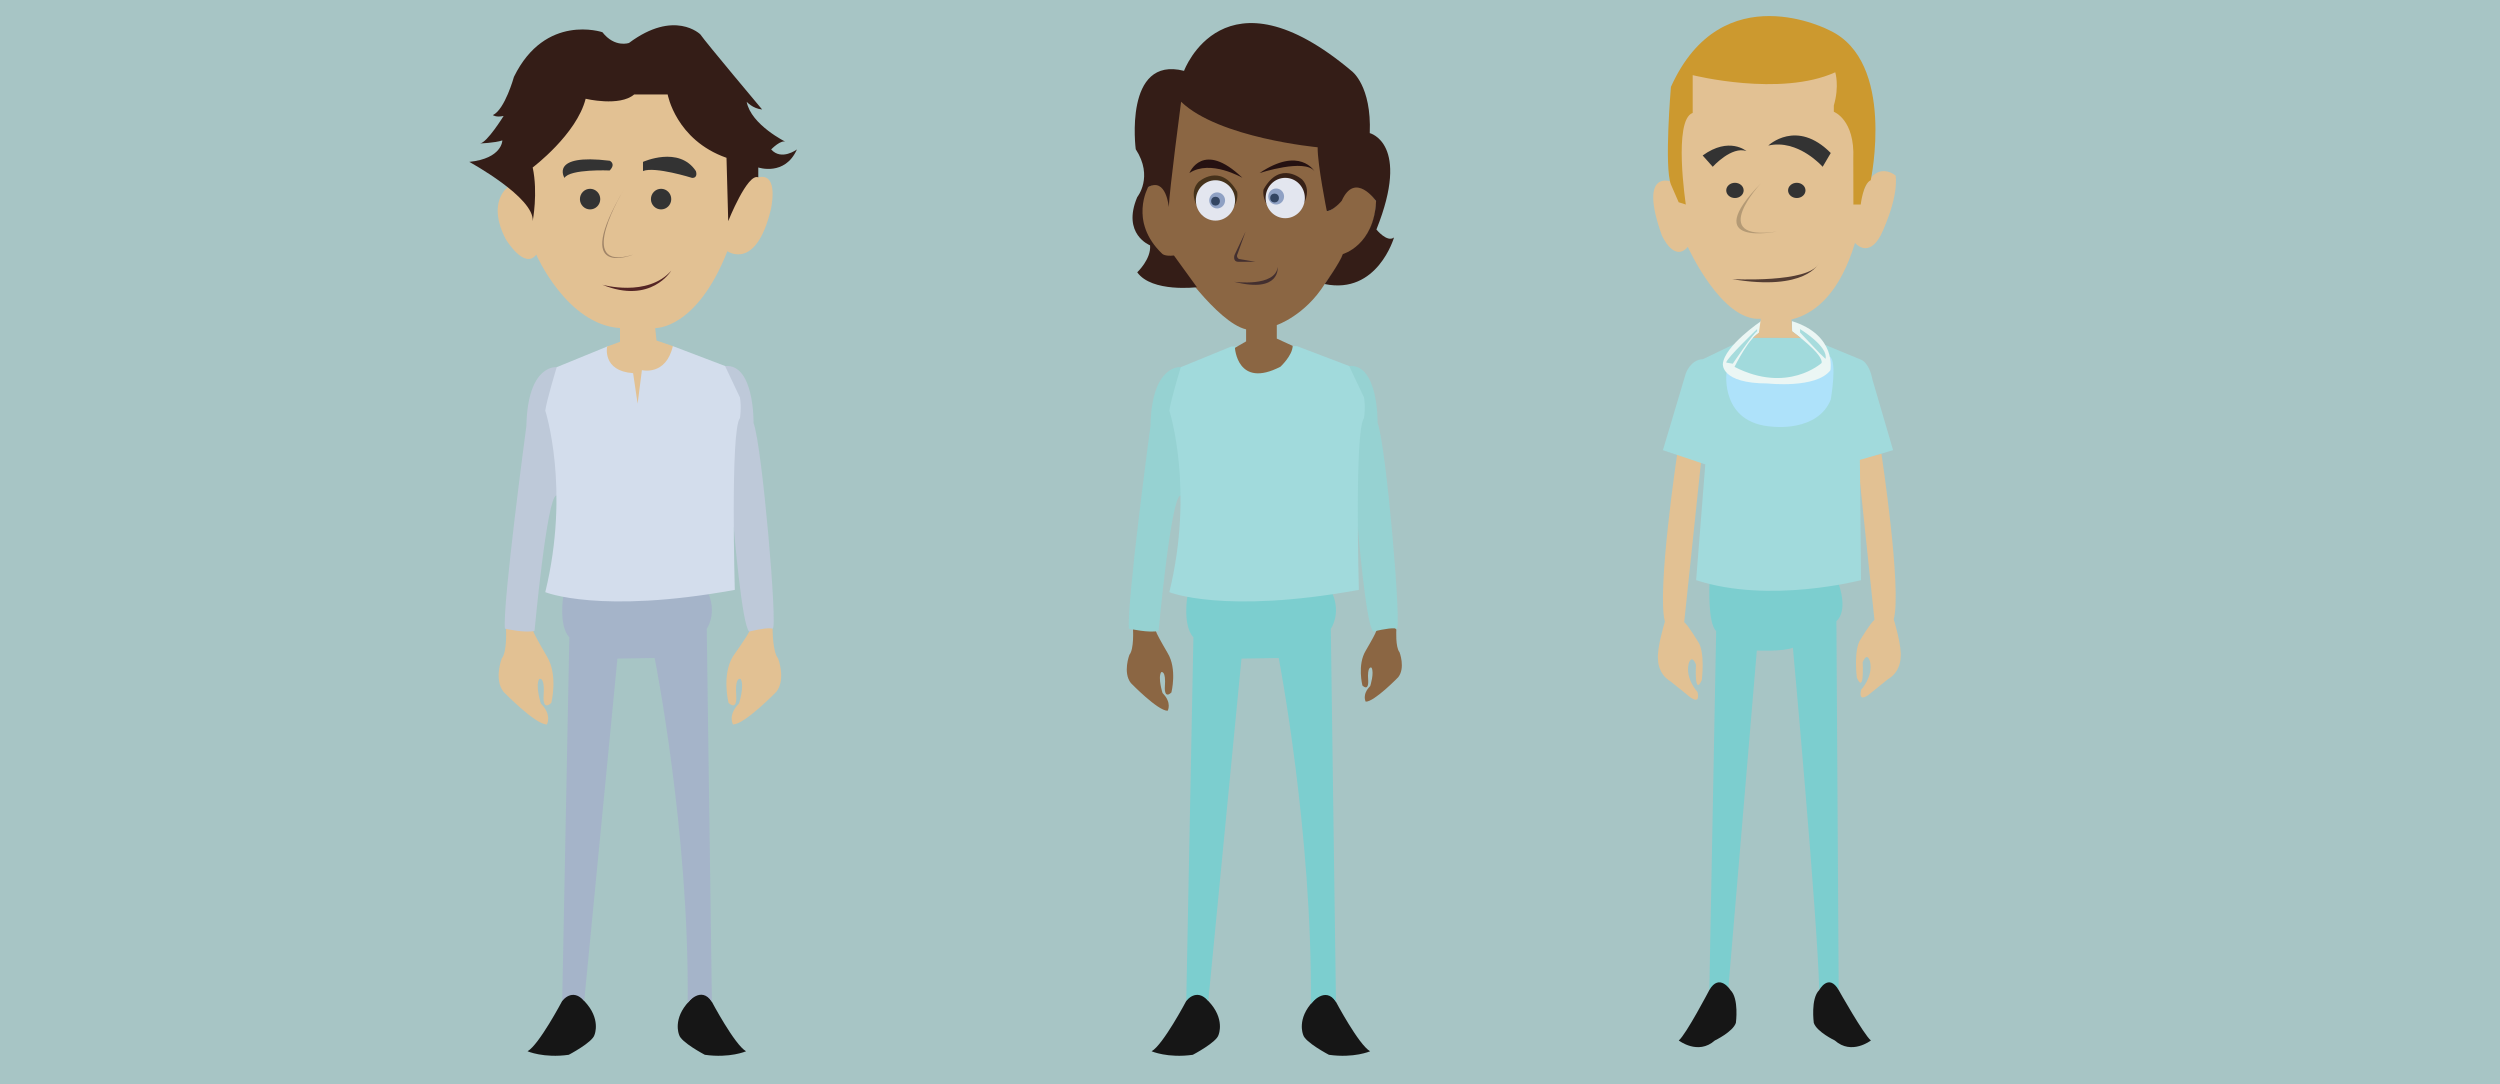 <?xml version="1.0" encoding="utf-8"?>
<!-- Generator: Adobe Illustrator 16.0.0, SVG Export Plug-In . SVG Version: 6.00 Build 0)  -->
<!DOCTYPE svg PUBLIC "-//W3C//DTD SVG 1.1//EN" "http://www.w3.org/Graphics/SVG/1.1/DTD/svg11.dtd">
<svg version="1.1" id="Layer_1" xmlns="http://www.w3.org/2000/svg" xmlns:xlink="http://www.w3.org/1999/xlink" x="0px" y="0px"
	 width="684px" height="296.64px" viewBox="0 0 684 296.64" enable-background="new 0 0 684 296.64" xml:space="preserve">
<rect fill="#A7C5C5" width="684" height="296.64"/>
<g>
	<path fill="#161616" d="M153.814,273.866c0,0-6.348,12.011-9.481,13.76c0,0,4.387,1.934,11.279,0.967c0,0,6.579-3.447,7.049-5.483
		c0,0,1.88-4.388-2.82-9.243C159.842,273.866,156.516,269.076,153.814,273.866z"/>
	<path fill="#E2C193" d="M204.997,172.801c0,0,1.466-7.677,6.389-0.798c0,0-0.049,6.302,1.501,8.145c0,0,2.195,5.712-0.475,9.118
		c0,0-8.745,9.028-11.88,8.938c0,0-1.479-2.581,1.654-5.712c0,0,1.565-4.885,0.462-6.725c0,0-1.658-0.922-1.198,4.882
		c0,0,0.275,3.867-2.119,1.655c0,0-1.927-7.554,1.201-12.711C200.532,179.594,204.395,174.164,204.997,172.801z"/>
	<path fill="#E2C193" d="M149.634,179.594c3.128,5.157,1.201,12.711,1.201,12.711c-2.395,2.212-2.119-1.655-2.119-1.655
		c0.46-5.804-1.198-4.882-1.198-4.882c-1.104,1.84,0.462,6.725,0.462,6.725c3.133,3.131,1.654,5.712,1.654,5.712
		c-3.135,0.09-11.88-8.938-11.88-8.938c-2.67-3.406-0.475-9.118-0.475-9.118c1.551-1.843,1.163-8.259,1.163-8.259
		c4.922-6.878,7.698,1.405,7.698,1.405C146.742,174.657,149.634,179.594,149.634,179.594z"/>
	<path fill="#161616" d="M194.645,273.866c0,0,6.348,12.011,9.48,13.76c0,0-4.386,1.934-11.279,0.967c0,0-6.58-3.447-7.049-5.483
		c0,0-1.88-4.388,2.82-9.243C188.617,273.866,191.942,269.076,194.645,273.866z"/>
	<path fill="#A5B4C9" d="M154.101,163.289c0,0-1.308,7.813,1.668,11.104l-1.955,99.474c0,0,2.738-3.76,6.028,0l9.086-93.678
		l10.182-0.157c0,0,9.506,47.506,9.036,94.345c0,0,3.653-4.808,6.629-0.264l-1.41-102.07c0,0,2.783-3.892,0.53-9.465
		C193.896,162.577,168.724,152.029,154.101,163.289z"/>
	<path fill="#BEC9D9" d="M152.322,100.452c0,0-7.95-0.94-8.303,16.096c0,0-6.579,48.876-5.874,55.455c0,0,5.757,1.292,8.106,0.588
		c0,0,3.414-37.127,5.995-37.01l48.514,8.693c0,0,2.239,27.092,4.236,28.526c0,0,3.991-1.032,5.862-0.889
		c0.203,0.016,0.381,0.045,0.526,0.091c1.483,0.47-2.864-50.168-5.214-56.277c0,0,0.275-16.253-7.793-15.587L152.322,100.452z"/>
	<path fill="#D3DDEC" d="M166.108,94.813l-13.786,5.64c0,0-2.82,9.242-3.133,11.905c0,0,6.892,21.305,0,49.659
		c0,0,14.882,6.108,51.852-0.627c0,0-1.253-43.862,1.41-46.996c0,0,0.47-2.82,0-5.639l-4.073-8.616l-14.295-5.444L166.108,94.813z"
		/>
	<path fill="#E2C193" d="M138.915,51.23c0,0-5.821,4.106-0.534,14.21c0,0,5.052,8.459,8.342,4.23c0,0,8.342,19.15,22.91,20.09v3.76
		l-3.524,1.292c0,0-1.41,6.697,7.108,7.284l1.234,8.342l1.175-9.164c0,0,6.579,1.645,8.459-6.58l-4.464-1.527l-0.353-3.407
		c0,0,11.279,0.47,19.738-21.03c0,0,7.754,5.522,11.866-11.279c0,0,2.467-10.339-3.407-8.929l-14.686-27.492l-37.714-5.052
		l-5.757,14.569l-7.754,12.219L138.915,51.23z"/>
	<path fill="#341D17" d="M145.743,60.506c0,0,1.488-7.754,0-14.687c0,0,12.023-9.046,14.49-18.798c0,0,9.282,2.232,13.276-1.175
		h9.164c0,0,2.232,12.454,16.096,17.33l0.47,17.33c0,0,5.287-13.276,8.224-11.984v-2.702c0,0,7.285,2.467,10.574-4.935
		c0,0-4.229,3.172-7.049,0c0,0,2.82-2.937,4.112-1.997c0,0-9.634-4.7-10.809-11.044c0,0,1.645,1.88,4.229,2.115
		c0,0-15.391-18.329-16.918-20.561c0,0-7.049-6.932-19.503,2.35c0,0-3.877,1.41-7.284-2.937c0,0-15.626-5.287-24.203,12.219
		c0,0-2.467,8.929-5.757,10.457c0,0,0.823,0.705,2.938,0.235c0,0-4.582,7.402-6.462,7.52c0,0,3.995-0.118,6.109-0.823
		c0,0,0,4.935-9.047,5.875C128.394,44.292,146.292,54.044,145.743,60.506z"/>
	<path fill="#333333" d="M175.924,44.292c0,0,9.844-4.465,14.465,2.506c0,0,0.705,1.88-1.019,1.88c0,0-10.208-3.212-13.446-1.88
		V44.292z"/>
	<path fill="#333333" d="M166.813,43.979c0,0,1.802,0.784,0,2.664c0,0-10.887-0.471-12.375,2.036
		C154.438,48.678,150.207,41.942,166.813,43.979z"/>
	<ellipse fill="#333333" cx="161.448" cy="54.475" rx="2.781" ry="2.82"/>
	<ellipse fill="#333333" cx="180.873" cy="54.475" rx="2.781" ry="2.82"/>
	<path fill="#A08467" d="M170.807,51.655c0,0-14.138,23.106,2.409,18.015C173.216,69.67,155.925,76.798,170.807,51.655z"/>
	<path fill="#542525" d="M164.765,77.894c0,0,12.388,3.525,18.889-3.838C183.653,74.056,178.146,83.376,164.765,77.894z"/>
</g>
<g>
	<path fill="#161616" d="M324.558,273.866c0,0-6.348,12.012-9.481,13.761c0,0,4.387,1.934,11.279,0.966c0,0,6.579-3.447,7.049-5.483
		c0,0,1.88-4.388-2.82-9.243C330.586,273.866,327.26,269.076,324.558,273.866z"/>
	<path fill="#161616" d="M365.388,273.866c0,0,6.349,12.012,9.482,13.761c0,0-4.388,1.934-11.279,0.966c0,0-6.579-3.447-7.05-5.483
		c0,0-1.88-4.388,2.82-9.243C359.361,273.866,362.687,269.076,365.388,273.866z"/>
	<path fill="#8B6643" d="M376.272,173.314c0,0,2.08-6.207,5.769-1.053c0,0-0.292,4.806,0.869,6.188c0,0,1.646,4.279-0.354,6.831
		c0,0-6.552,6.764-8.901,6.696c0,0-1.106-1.934,1.239-4.278c0,0,1.173-3.66,0.347-5.039c0,0-1.243-0.689-0.897,3.658
		c0,0,0.206,2.897-1.587,1.24c0,0-1.445-5.66,0.898-9.523C373.654,178.034,375.821,174.335,376.272,173.314z"/>
	<path fill="#8B6643" d="M319.475,178.689c2.651,4.37,1.018,10.773,1.018,10.773c-2.029,1.874-1.795-1.402-1.795-1.402
		c0.391-4.919-1.015-4.138-1.015-4.138c-0.936,1.56,0.391,5.699,0.391,5.699c2.655,2.653,1.402,4.841,1.402,4.841
		c-2.657,0.076-10.069-7.575-10.069-7.575c-2.263-2.888-0.402-7.729-0.402-7.729c1.315-1.563,0.985-6.999,0.985-6.999
		c4.173-5.831,6.525,1.19,6.525,1.19C317.024,174.506,319.475,178.689,319.475,178.689z"/>
	<path fill="#7CCECF" d="M324.845,163.29c0,0-1.308,7.813,1.668,11.104l-1.955,99.473c0,0,2.738-3.76,6.028,0l9.085-93.678
		l10.182-0.156c0,0,9.26,47.794,8.79,94.632c0,0,3.899-5.096,6.876-0.552l-1.41-102.069c0,0,2.783-3.892,0.529-9.465
		C364.639,162.578,339.468,152.029,324.845,163.29z"/>
	<path fill="#96D2D2" d="M323.066,100.452c0,0-7.95-0.94-8.303,16.096c0,0-6.579,48.876-5.875,55.455c0,0,5.757,1.292,8.107,0.588
		c0,0,3.414-37.127,5.995-37.01l48.514,8.693c0,0,2.238,27.092,4.236,28.527c0,0,3.99-1.032,5.862-0.889
		c0.203,0.015,0.381,0.044,0.525,0.09c1.483,0.47-2.863-50.168-5.213-56.277c0,0,0.274-16.253-7.794-15.587L323.066,100.452z"/>
	<path fill="#A1DADC" d="M336.852,94.813l-13.785,5.64c0,0-2.82,9.242-3.133,11.905c0,0,6.892,21.305,0,49.659
		c0,0,14.882,6.109,51.852-0.626c0,0-1.253-43.863,1.41-46.997c0,0,0.47-2.82,0-5.639l-4.073-8.616l-14.294-5.444L336.852,94.813z"
		/>
	<path fill="#8B6643" d="M321.076,70.727c0,0,11.866,17.506,19.855,19.386v3.29l-3.055,1.762c0,0,0.646,11.279,12.454,5.169
		c0,0,3.29-3.055,3.349-5.698l-4.348-1.998v-3.701c0,0,7.695-2.585,13.101-11.22c0,0,3.524-4.406,4.816-7.46
		c0,0,9.242-3.554,9.242-15.235c0,0-5.306-8.851-9.535-0.45c0,0-1.895,2.996-3.937,3.192l5.346-23.282l-17.799-8.518l-21.619-3.172
		l-8.577,1.586l-4.641,15.156l2.526,7.46l1.586,8.225c0,0-0.764-8.988-7.519-2.585C312.323,52.634,310.854,70.492,321.076,70.727z"
		/>
	<path fill="#341D17" d="M321.193,69.905l6.291,8.679c0,0-12.341,1.517-16.336-4.08c0,0,3.851-3.634,3.512-7.376
		c0,0-7.8-3.038-3.512-13.201c0,0,4.523-5.522-0.411-13.1c0,0-3.349-25.671,13.217-21.442c0,0,10.868-29.49,45.938,0.118
		c0,0,5.405,3.995,4.876,16.918c0,0,11.279,2.761,1.821,26.376c0,0,2.938,3.642,4.817,2.173c0,0-4.523,15.744-18.975,12.748
		c0,0,4.19-5.854,4.974-8.205c0,0,8.536-2.35,9.085-14.491c0,0-5.718-8.302-9.398-0.078c0,0-2.271,2.742-4.073,2.819
		c0,0-2.585-12.846-2.507-17.467c0,0-27.021-2.506-37.361-12.454c0,0-3.211,24.281-3.368,28.824c0,0-0.705-8.224-5.64-5.482
		c0,0-5.354,9.45,3.795,18.206C317.939,69.391,318.55,70.198,321.193,69.905z"/>
	<path fill="#45321B" d="M327.324,56.054c0,0-1.96-3.561,0.581-6.264c0,0,5.998-5.442,10.566,2.661c0,0,0.477,1.783-0.789,3.998
		L327.324,56.054z"/>
	<ellipse fill="#E3E6EF" cx="332.552" cy="54.836" rx="5.363" ry="5.522"/>
	<ellipse fill="#8FA1C4" cx="333.013" cy="54.835" rx="2.167" ry="2.197"/>
	<ellipse fill="#334562" cx="332.565" cy="55.041" rx="1.195" ry="1.21"/>
	<path fill="#372117" d="M356.869,55.399c0,0,1.961-3.562-0.582-6.264c0,0-5.997-5.442-10.564,2.661c0,0-0.479,1.782,0.789,3.997
		L356.869,55.399z"/>
	<ellipse fill="#E3E6EF" cx="351.641" cy="54.181" rx="5.363" ry="5.522"/>
	<ellipse fill="#8FA1C4" cx="349.154" cy="53.767" rx="2.168" ry="2.197"/>
	<ellipse fill="#334562" cx="348.718" cy="54.18" rx="1.194" ry="1.211"/>
	<path fill="#432F2F" d="M337.656,77.1c0,0,11.283,1.508,11.917-4.053C349.573,73.047,350.447,80.356,337.656,77.1z"/>
	<path fill="#432F2F" d="M340.798,63.343l-3.038,6.436c0,0-0.597,1.847,1.072,1.847h4.648l-4.528-0.775c0,0-0.853-0.477-0.358-1.371
		L340.798,63.343z"/>
	<path fill="#251111" d="M339.932,48.659c0,0-8.791-5.148-14.508-1.312C325.423,47.348,329.063,38.223,339.932,48.659z"/>
	<path fill="#251111" d="M344.613,47.348c0,0,12.454-4.074,15.039-0.471C359.652,46.877,355.658,39.908,344.613,47.348z"/>
</g>
<g>
	<path fill="#E2C193" d="M456.909,49.605c0,0-8.592-3.042-2.248,14.738c0,0,3.289,7.597,7.128,3.211c0,0,9.242,20.521,19.973,19.66
		c0,0,17.546,6.345,25.77-20.756c0,0,3.526,4.308,6.972-1.958c0,0,4.934-9.791,4.15-16.448c0,0-6.716-5.853-9.888,7.912
		c0,0,3.76-28.062-1.763-37.285c0,0-27.747-15.665-45.605,0C461.397,18.679,456.103,42.386,456.909,49.605z"/>
	<path fill="#CC992F" d="M461.241,55.964c0,0-3.525-23.186,1.88-25.065V20.559c0,0,23.968,6.032,39.006-0.783
		c0,0,1.174,3.76-0.392,9.085v1.724c0,0,5.796,2.115,5.326,12.845l0.027,12.533h2.01c0,0,0.626-5.719,2.74-6.659
		c0,0,6.894-32.428-11.199-40.965c0,0-29.451-15.665-43.472,15.431c0,0-1.88,21.931,0,26.709l2.115,4.856L461.241,55.964z"/>
	<path fill="#E2C193" d="M514.758,124.146c0,0,5.63,37.045,3.37,45.3c0,0,2.294,7.411,1.87,10.482c0,0,0.106,3.812-3.493,5.928
		l-4.34,3.493c0,0-3.917,3.707-2.965-0.635c0,0,3.387-3.598,2.435-7.729c0,0-0.74-2.858-2.011,0.213c0,0,0.529,8.893-1.59,4.233
		c0,0-1.004-7.833,1.114-10.638c0,0,2.752-4.554,3.703-5.188l-4.619-43.945L514.758,124.146z"/>
	<path fill="#E2C193" d="M465.413,126.289l-4.619,43.945c0.951,0.635,3.702,5.188,3.702,5.188
		c2.119,2.805,1.115,10.638,1.115,10.638c-2.119,4.659-1.59-4.233-1.59-4.233c-1.271-3.071-2.011-0.213-2.011-0.213
		c-0.952,4.131,2.435,7.729,2.435,7.729c0.952,4.342-2.965,0.635-2.965,0.635l-4.34-3.493c-3.6-2.116-3.493-5.928-3.493-5.928
		c-0.425-3.071,1.87-10.482,1.87-10.482c-2.26-8.255,3.373-45.927,3.373-45.927L465.413,126.289z"/>
	<path fill="#7CCECF" d="M467.716,159.771c0,0-0.522,10.703,1.827,12.896l-1.877,98.222c0,0,2.817-2.507,5.167,0l7.833-92.895
		c0,0,7.206,0.313,9.869-0.783c0,0,6.735,73.782,7.205,93.678c0,0,2.664-4.073,5.327,0l-0.627-100.962c0,0,3.289-2.22,0.627-10.156
		C500.404,151.834,468.629,157.918,467.716,159.771z"/>
	<path fill="#161616" d="M503.067,270.89c0,0,6.814,12.141,8.812,13.785c0,0-5.287,4.112-9.869,0c0,0-4.935-2.35-5.757-4.816
		c0,0-0.901-6.658,1.487-8.969C497.74,270.89,500.307,266.115,503.067,270.89z"/>
	<path fill="#161616" d="M467.666,270.89c0,0-6.357,12.141-8.354,13.785c0,0,5.287,4.112,9.869,0c0,0,4.935-2.35,5.757-4.816
		c0,0,0.901-6.658-1.488-8.969C473.449,270.89,470.426,266.115,467.666,270.89z"/>
	<path fill="#A1DADC" d="M454.976,123.167l6.267-21.018c0,0,1.253-3.733,4.699-3.89l12.062-5.796h16.762l14.413,5.953
		c0,0,2.192,0.626,3.133,5.482l5.639,19.269l-9.086,2.663l0.314,32.897c0,0-25.065,6.579-45.116,0l2.507-31.67L454.976,123.167z"/>
	<path fill="#AEE2FA" d="M472.369,101.935c0,0-1.808,13.947,12.684,14.809c0,0,12.258,1.483,15.842-7.404
		c0,0,1.838-10.528-0.267-11.783C500.628,97.557,494.933,108.823,472.369,101.935z"/>
	<path fill="#EBF6F4" d="M481.831,87.86c0,0-10.075,6.806-10.457,11.74c0,0-0.578,5.316,12.268,5.316c0,0,13.237,1.489,17.153-3.603
		c0,0,1.861-9.598-10.534-13.454l0.059,2.782c0,0,8.812,6.403,8.048,8.694c0,0-9.321,8.479-23.811,1.038
		c0,0,4.309-8.772,7.206-9.477L481.831,87.86z"/>
	<path fill="#A7DCDD" d="M492.494,90.974v-0.94c0,0,7.831,4.779,6.97,8.146l-1.645-1.567L492.494,90.974z"/>
	<path fill="#A7DCDD" d="M480.745,90.034c0,0-8.303,7.911-8.459,9.165l1.801,0.313c0,0,5.797-8.616,6.658-8.851V90.034z"/>
	<path fill="#E2C193" d="M479.609,92.463l1.625-1.449l0.527-3.799c0,0,7.881-0.771,8.382,0l0.176,3.427l2.35,1.821
		C492.669,92.463,480.736,92.375,479.609,92.463z"/>
	<path fill="#333333" d="M483.799,39.828c0,0,7.743-7.416,17.096,2.036l-2.214,3.768C498.681,45.631,491.945,37.948,483.799,39.828z
		"/>
	<path fill="#333333" d="M477.846,41.346c0,0-4.726-4.08-11.997,1.195l2.755,3.09C468.604,45.631,473.771,39.889,477.846,41.346z"/>
	<ellipse fill="#333333" cx="474.68" cy="52.096" rx="2.382" ry="2.085"/>
	<ellipse fill="#333333" cx="491.598" cy="52.096" rx="2.382" ry="2.085"/>
	<path fill="#B49A75" d="M481.919,50.01c0,0-15.228,16.17,4.213,13.333C486.132,63.343,464.374,67.869,481.919,50.01z"/>
	<path fill="#543D33" d="M473.93,76.367c0,0,21.03,1.116,23.674-4.289C497.604,72.078,494.079,79.774,473.93,76.367z"/>
</g>
</svg>
